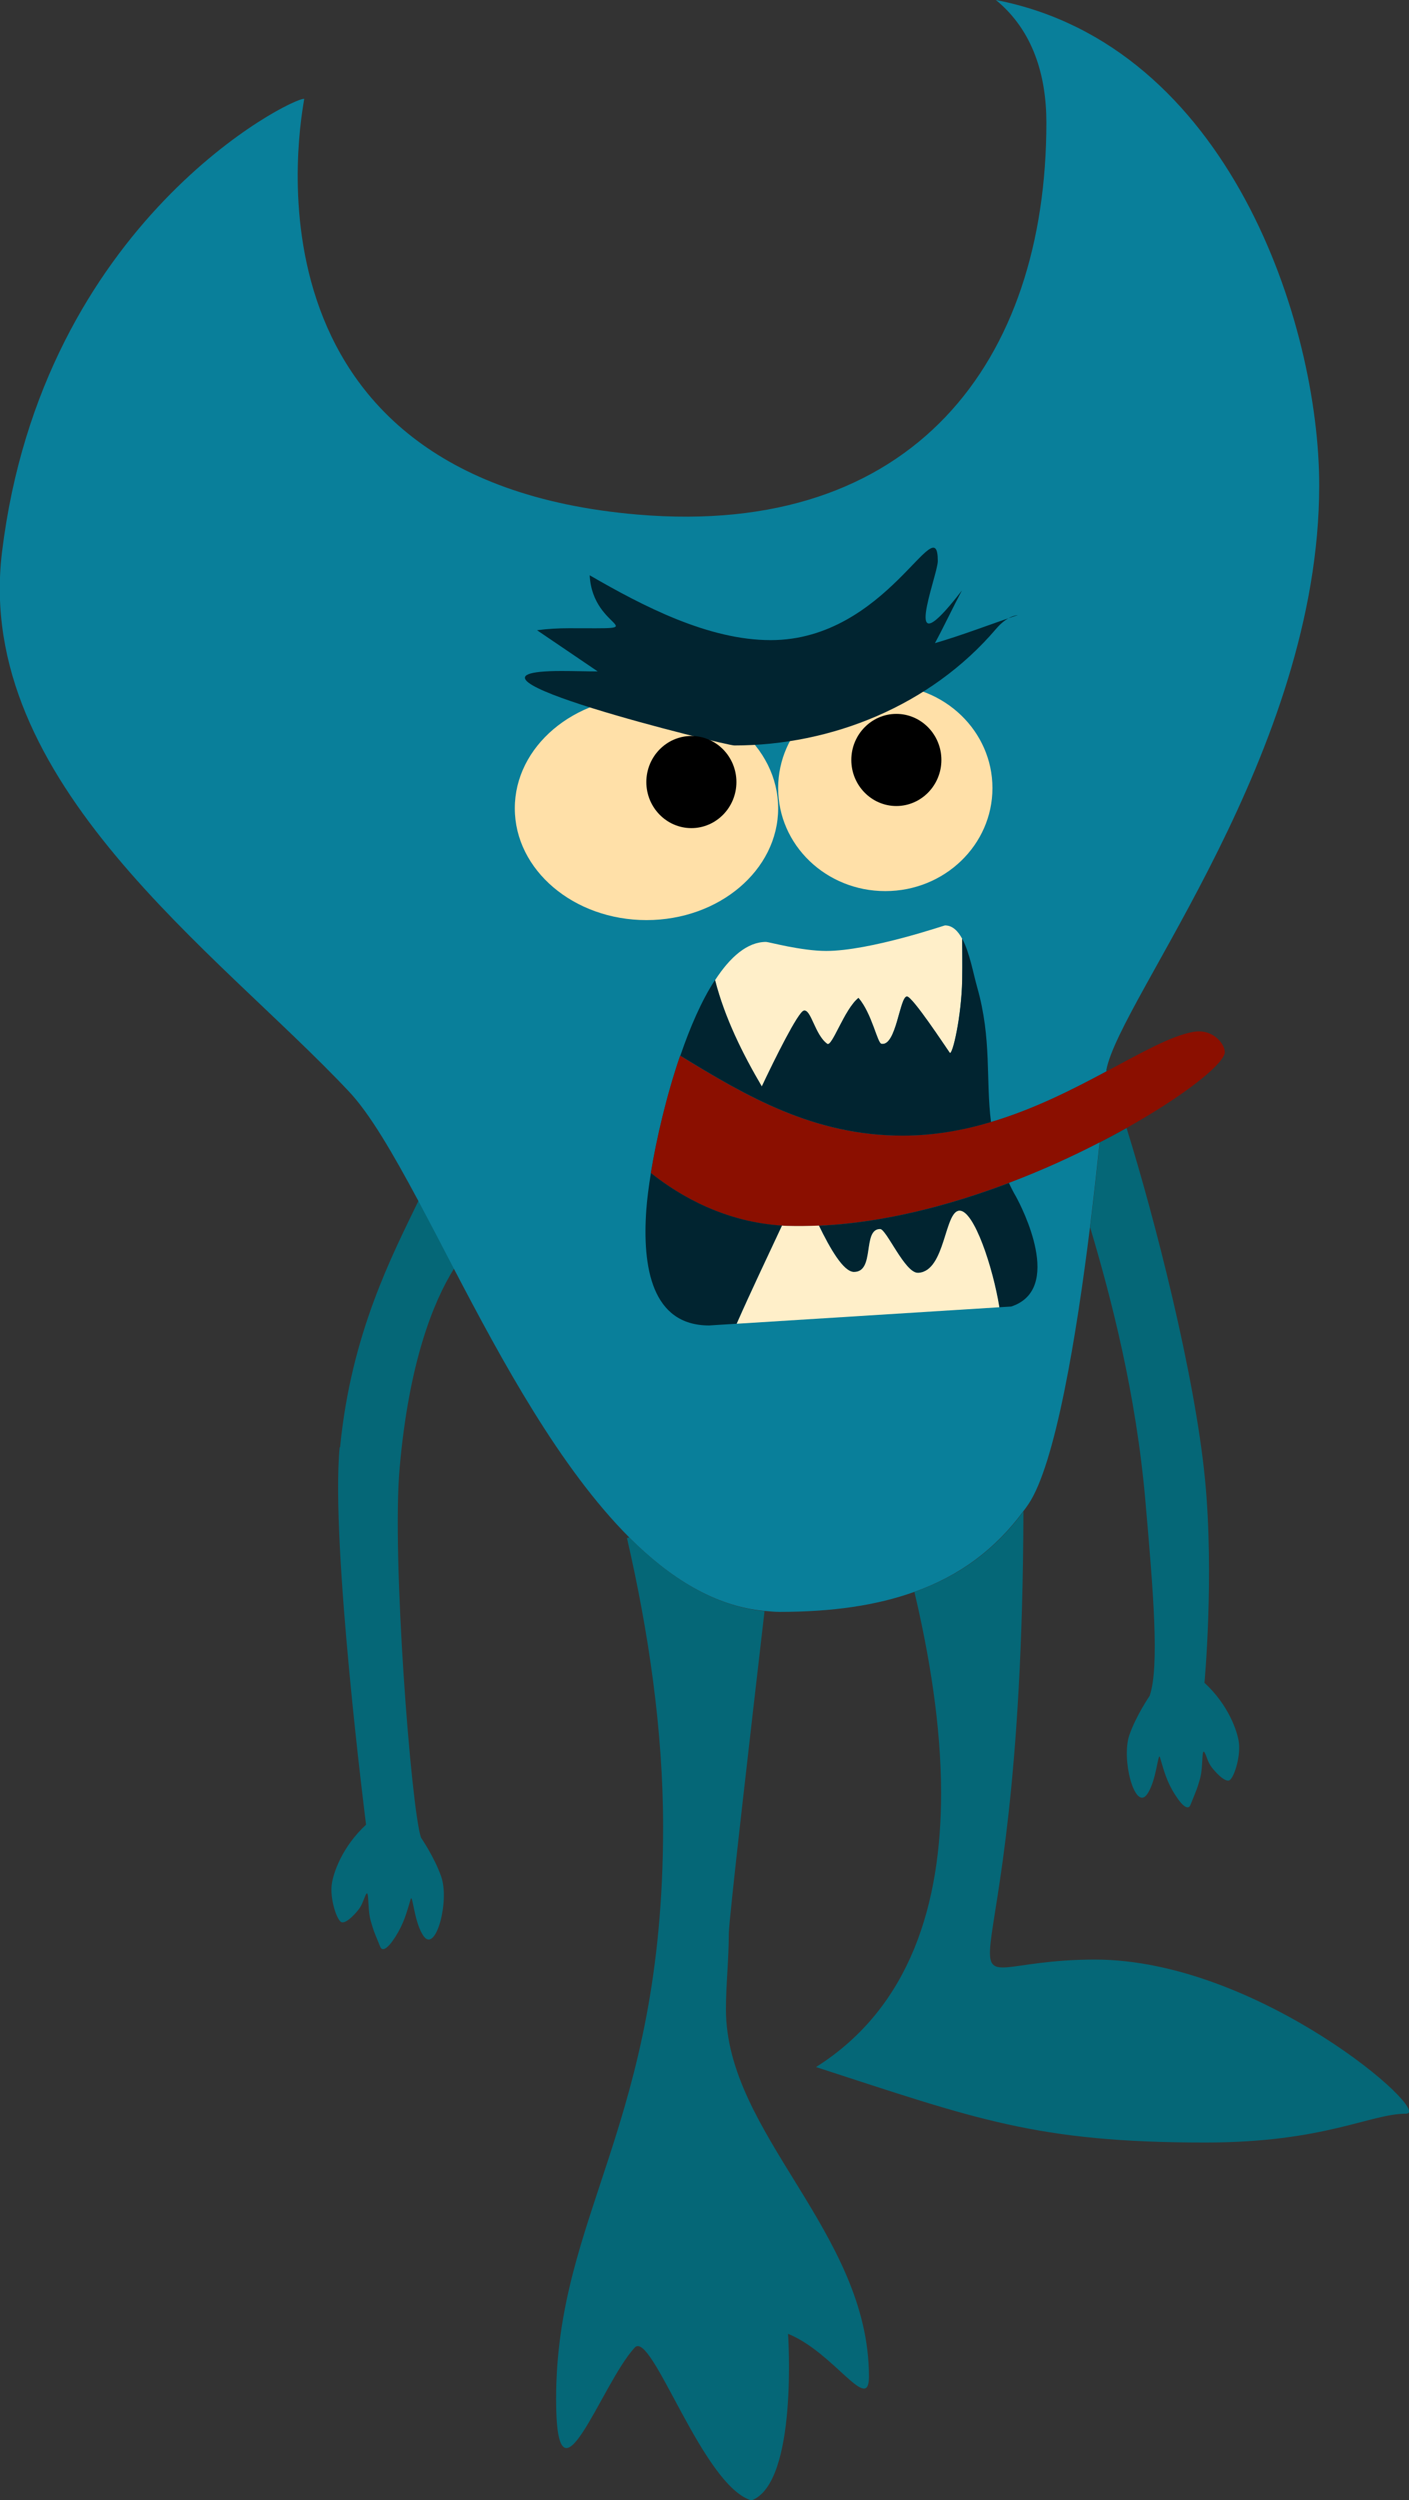 <?xml version="1.0" encoding="UTF-8"?>
<svg id="Layer_2" data-name="Layer 2" xmlns="http://www.w3.org/2000/svg" viewBox="0 0 98.23 174.24">
  <rect x="0" y="0" width="98.23" height="174.24" fill="#333333" stroke="none"/>
  <defs>
    <style>
      .cls-1 {
        fill: #ffe0a8;
      }

      .cls-1, .cls-2, .cls-3, .cls-4, .cls-5, .cls-6, .cls-7 {
        stroke-width: 0px;
      }

      .cls-2 {
        fill: #097f9a;
      }

      .cls-4 {
        fill: #056777;
      }

      .cls-5 {
        fill: #012430;
      }

      .cls-6 {
        fill: #ffefc9;
      }

      .cls-7 {
        fill: #8b0f00;
      }
    </style>
  </defs>
  <g id="Layer_1-2" data-name="Layer 1">
    <g>
      <g>
        <path class="cls-4" d="m23.68,100.86c-.65,6.74,1.84,26.3,1.84,26.3-1.68,1.55-2.29,3.39-2.39,4.15-.13.97.3,2.35.62,2.61.19.16.61-.1,1.12-.69.22-.25.34-.45.51-.9.42-1.15.19.57.46,1.51.22.75.16.59.67,1.83.13.32.48.2,1.05-.69.61-.96.79-1.7,1.07-2.63.14-.46.24,1.71.93,2.61.84,1.09,1.79-2.48,1.2-4.18-.47-1.35-1.41-2.72-1.41-2.72-.69-2.05-2.04-19.55-1.49-25.74.64-7.31,2.32-11.57,3.81-13.94-.86-1.65-1.69-3.25-2.48-4.73-1.83,3.8-4.71,9.26-5.48,17.21Z"/>
        <path class="cls-4" d="m76.34,136.56c-12.65,0-5.1,7.29-4.99-31.23-1.91,2.59-4.36,4.46-7.6,5.61,1.03,4.37,1.86,9.27,1.86,14.04,0,7.61-2.09,14.88-8.72,19.07,11.16,3.62,15.36,5.26,27.14,5.26,8.31,0,11.49-2.01,13.99-2.01,1.99,0-10.25-10.74-21.68-10.74Z"/>
        <path class="cls-4" d="m43.89,107.14c-.06.01-.12.03-.18.04,1.51,6.56,2.52,13.42,2.52,20.13,0,20.8-7.46,26.96-7.46,39.89,0,8.38,3.12-1.05,5.48-3.6,1.18-1.28,4.72,9.64,8.14,10.65,3.26-1.22,2.55-11.61,2.55-11.61,3.2,1.3,5.64,5.6,5.64,2.99,0-10.09-9.97-16.91-9.97-25.6,0-1.74.2-3.51.2-5.28,0-.94,1.49-13.82,2.49-22.47-3.45-.34-6.57-2.28-9.41-5.12Z"/>
      </g>
      <g>
        <path class="cls-4" d="m77.18,74.65s-.02-.06-.03-.09c0,0,0,.04,0,.11.01,0,.03-.02.04-.02Z"/>
        <path class="cls-4" d="m83.97,117.28s.69-7.43.04-14.17c-.71-7.32-3.51-18.22-5.47-24.5-.59.33-1.22.67-1.87,1-.18,1.72-.4,3.75-.67,5.92,1.48,4.96,3.2,11.59,3.85,19.04.54,6.19,1,11.57.3,13.61,0,0-.94,1.37-1.41,2.72-.59,1.69.37,5.26,1.2,4.18.69-.9.79-3.07.93-2.61.28.93.45,1.67,1.07,2.63.57.89.92,1.01,1.05.69.5-1.24.45-1.08.67-1.83.27-.93.04-2.66.46-1.51.16.45.29.65.51.9.51.59.93.85,1.12.69.32-.27.74-1.64.62-2.61-.1-.76-.71-2.6-2.39-4.15Z"/>
        <path class="cls-2" d="m70.33,82.44c-4.19,1.59-8.8,2.78-13.24,2.98-.74.03-1.47.04-2.2.02-.12,0-.25-.01-.37-.02-3.89-.24-7.04-1.98-9.15-3.67.39-2.38,1.09-5.39,2.04-8.17,4.67,2.86,9.32,5.57,15.5,5.57,2.17,0,4.23-.37,6.17-.95,3.01-.89,5.71-2.28,8.05-3.53,0-.06,0-.11,0-.11.96-5,14.84-22.14,14.84-40.74,0-11.25-6.29-30.67-22.54-33.82,2.61,2.14,3.52,5.3,3.52,8.54,0,16.64-9.26,28.96-28.5,27.32-28.5-2.43-23.41-27.8-23.24-28.97-.77-.15-18.26,8.5-21.07,31.59-1.95,16.05,15.02,27.83,24.2,37.6,1.45,1.54,3.04,4.28,4.8,7.56.79,1.48,1.62,3.07,2.48,4.73,3.41,6.53,7.43,13.94,12.25,18.77,2.84,2.84,5.96,4.79,9.41,5.12.35.03.71.07,1.07.07,3.71,0,6.79-.46,9.38-1.39,3.24-1.15,5.69-3.03,7.6-5.61.12-.16.24-.31.35-.48,1.9-2.77,3.38-11.83,4.31-19.33.27-2.17.49-4.2.67-5.92-1.92.99-4.06,1.97-6.34,2.83Z"/>
        <path class="cls-7" d="m83.2,71.91c-1.55.27-3.58,1.43-6.02,2.73-.01,0-.03.02-.04.02-2.33,1.25-5.03,2.63-8.05,3.53-1.94.57-4,.95-6.17.95-6.18,0-10.84-2.72-15.5-5.57-.95,2.77-1.65,5.78-2.04,8.17,2.11,1.69,5.25,3.43,9.15,3.67.12,0,.25.02.37.02.73.03,1.46.02,2.2-.02,4.44-.19,9.05-1.39,13.24-2.98,2.28-.86,4.42-1.84,6.34-2.83.65-.33,1.28-.67,1.87-1,3.87-2.17,6.49-4.23,6.81-5.13.19-.53-.71-1.82-2.15-1.56Z"/>
      </g>
      <path class="cls-5" d="m45.38,81.74c-.16.97-.27,1.85-.32,2.55-.29,4.01.38,8.08,4.38,8.08,0,0,.73-.05,1.92-.12,1.01-2.29,2.1-4.55,3.16-6.84-3.89-.24-7.04-1.98-9.15-3.67Z"/>
      <path class="cls-1" d="m54.25,56.33c0,4.3-4.11,7.79-9.18,7.79s-9.18-3.49-9.18-7.79,4.11-7.79,9.18-7.79,9.18,3.49,9.18,7.79Z"/>
      <path class="cls-1" d="m54.25,54.92c0,3.97,3.34,7.18,7.47,7.18s7.47-3.22,7.47-7.18-3.34-7.18-7.47-7.18-7.47,3.22-7.47,7.18Z"/>
      <path class="cls-5" d="m70.98,42.86c-.65.08-1.17.53-1.55.98-4.56,5.34-11.46,8.11-18.24,8.11-.57,0-21.78-5.19-12.04-5.19.84,0,1.68.03,2.52.03l-4.23-2.87c.74-.1,1.48-.14,2.22-.14,6.26,0,1.65.27,1.45-3.69,3.73,2.16,8.28,4.52,12.62,4.52,8.13,0,11.65-9.37,11.65-5.51,0,1.02-2.77,7.83,1.68,2.05-.65,1.22-1.22,2.45-1.88,3.67,1.96-.57,3.84-1.31,5.79-1.96Z"/>
      <path class="cls-3" d="m65.63,52.96c0,1.77-1.41,3.21-3.14,3.21s-3.14-1.44-3.14-3.21,1.41-3.21,3.14-3.21,3.14,1.44,3.14,3.21Z"/>
      <path class="cls-3" d="m51.34,54.5c0,1.77-1.41,3.21-3.14,3.21s-3.14-1.44-3.14-3.21,1.41-3.21,3.14-3.21,3.14,1.44,3.14,3.21Z"/>
      <path class="cls-6" d="m56.03,70.44c.51-.14.77,1.68,1.64,2.31.34.25,1.19-2.41,2.18-3.2.94,1.09,1.31,3.14,1.6,3.2,1.04.19,1.27-3.3,1.78-3.3.38,0,2.65,3.45,2.98,3.92.18.26.82-2.52.87-5.09.02-1.22,0-2.02,0-2.86-.3-.55-.68-.93-1.2-.93-.05,0-5.25,1.78-8.28,1.78-1.74,0-4.02-.63-4.19-.63-1.31,0-2.51,1.05-3.56,2.67.67,2.63,1.92,5.14,3.26,7.42.9-1.91,2.52-5.17,2.92-5.28Z"/>
      <path class="cls-5" d="m59.54,88.64c1.49,0,.56-2.99,1.82-2.99.43,0,1.72,3.05,2.62,3.05.02,0,.04,0,.06,0,1.89-.13,1.8-4.33,2.86-4.33,1,0,2.31,3.93,2.77,6.73.52-.03.83-.05.83-.05,3.66-1.21.77-6.87.32-7.68-.18-.31-.34-.62-.48-.93-4.19,1.59-8.8,2.78-13.24,2.98.76,1.56,1.7,3.23,2.45,3.23Z"/>
      <path class="cls-5" d="m69.09,78.2c-.38-2.97.07-5.76-.97-9.42-.26-.91-.52-2.4-1.04-3.37,0,.83.02,1.64,0,2.86-.04,2.57-.69,5.35-.87,5.09-.33-.47-2.6-3.92-2.98-3.92-.51,0-.74,3.5-1.78,3.3-.29-.05-.66-2.1-1.6-3.2-.99.79-1.84,3.45-2.18,3.2-.87-.63-1.13-2.45-1.64-2.31-.4.11-2.02,3.37-2.92,5.28-1.34-2.28-2.59-4.79-3.26-7.42-.93,1.42-1.74,3.29-2.42,5.28,4.67,2.86,9.32,5.57,15.5,5.57,2.17,0,4.23-.37,6.17-.95Z"/>
      <path class="cls-6" d="m66.9,84.37c-1.06,0-.98,4.2-2.86,4.33-.02,0-.04,0-.06,0-.9,0-2.19-3.05-2.62-3.05-1.26,0-.33,2.99-1.82,2.99-.75,0-1.69-1.67-2.45-3.23-.74.03-1.47.04-2.2.02-.12,0-.25-.01-.37-.02-1.07,2.29-2.15,4.55-3.16,6.84,4.44-.28,15.25-.96,18.31-1.15-.45-2.8-1.76-6.73-2.77-6.73Z"/>
    </g>
  </g>
</svg>